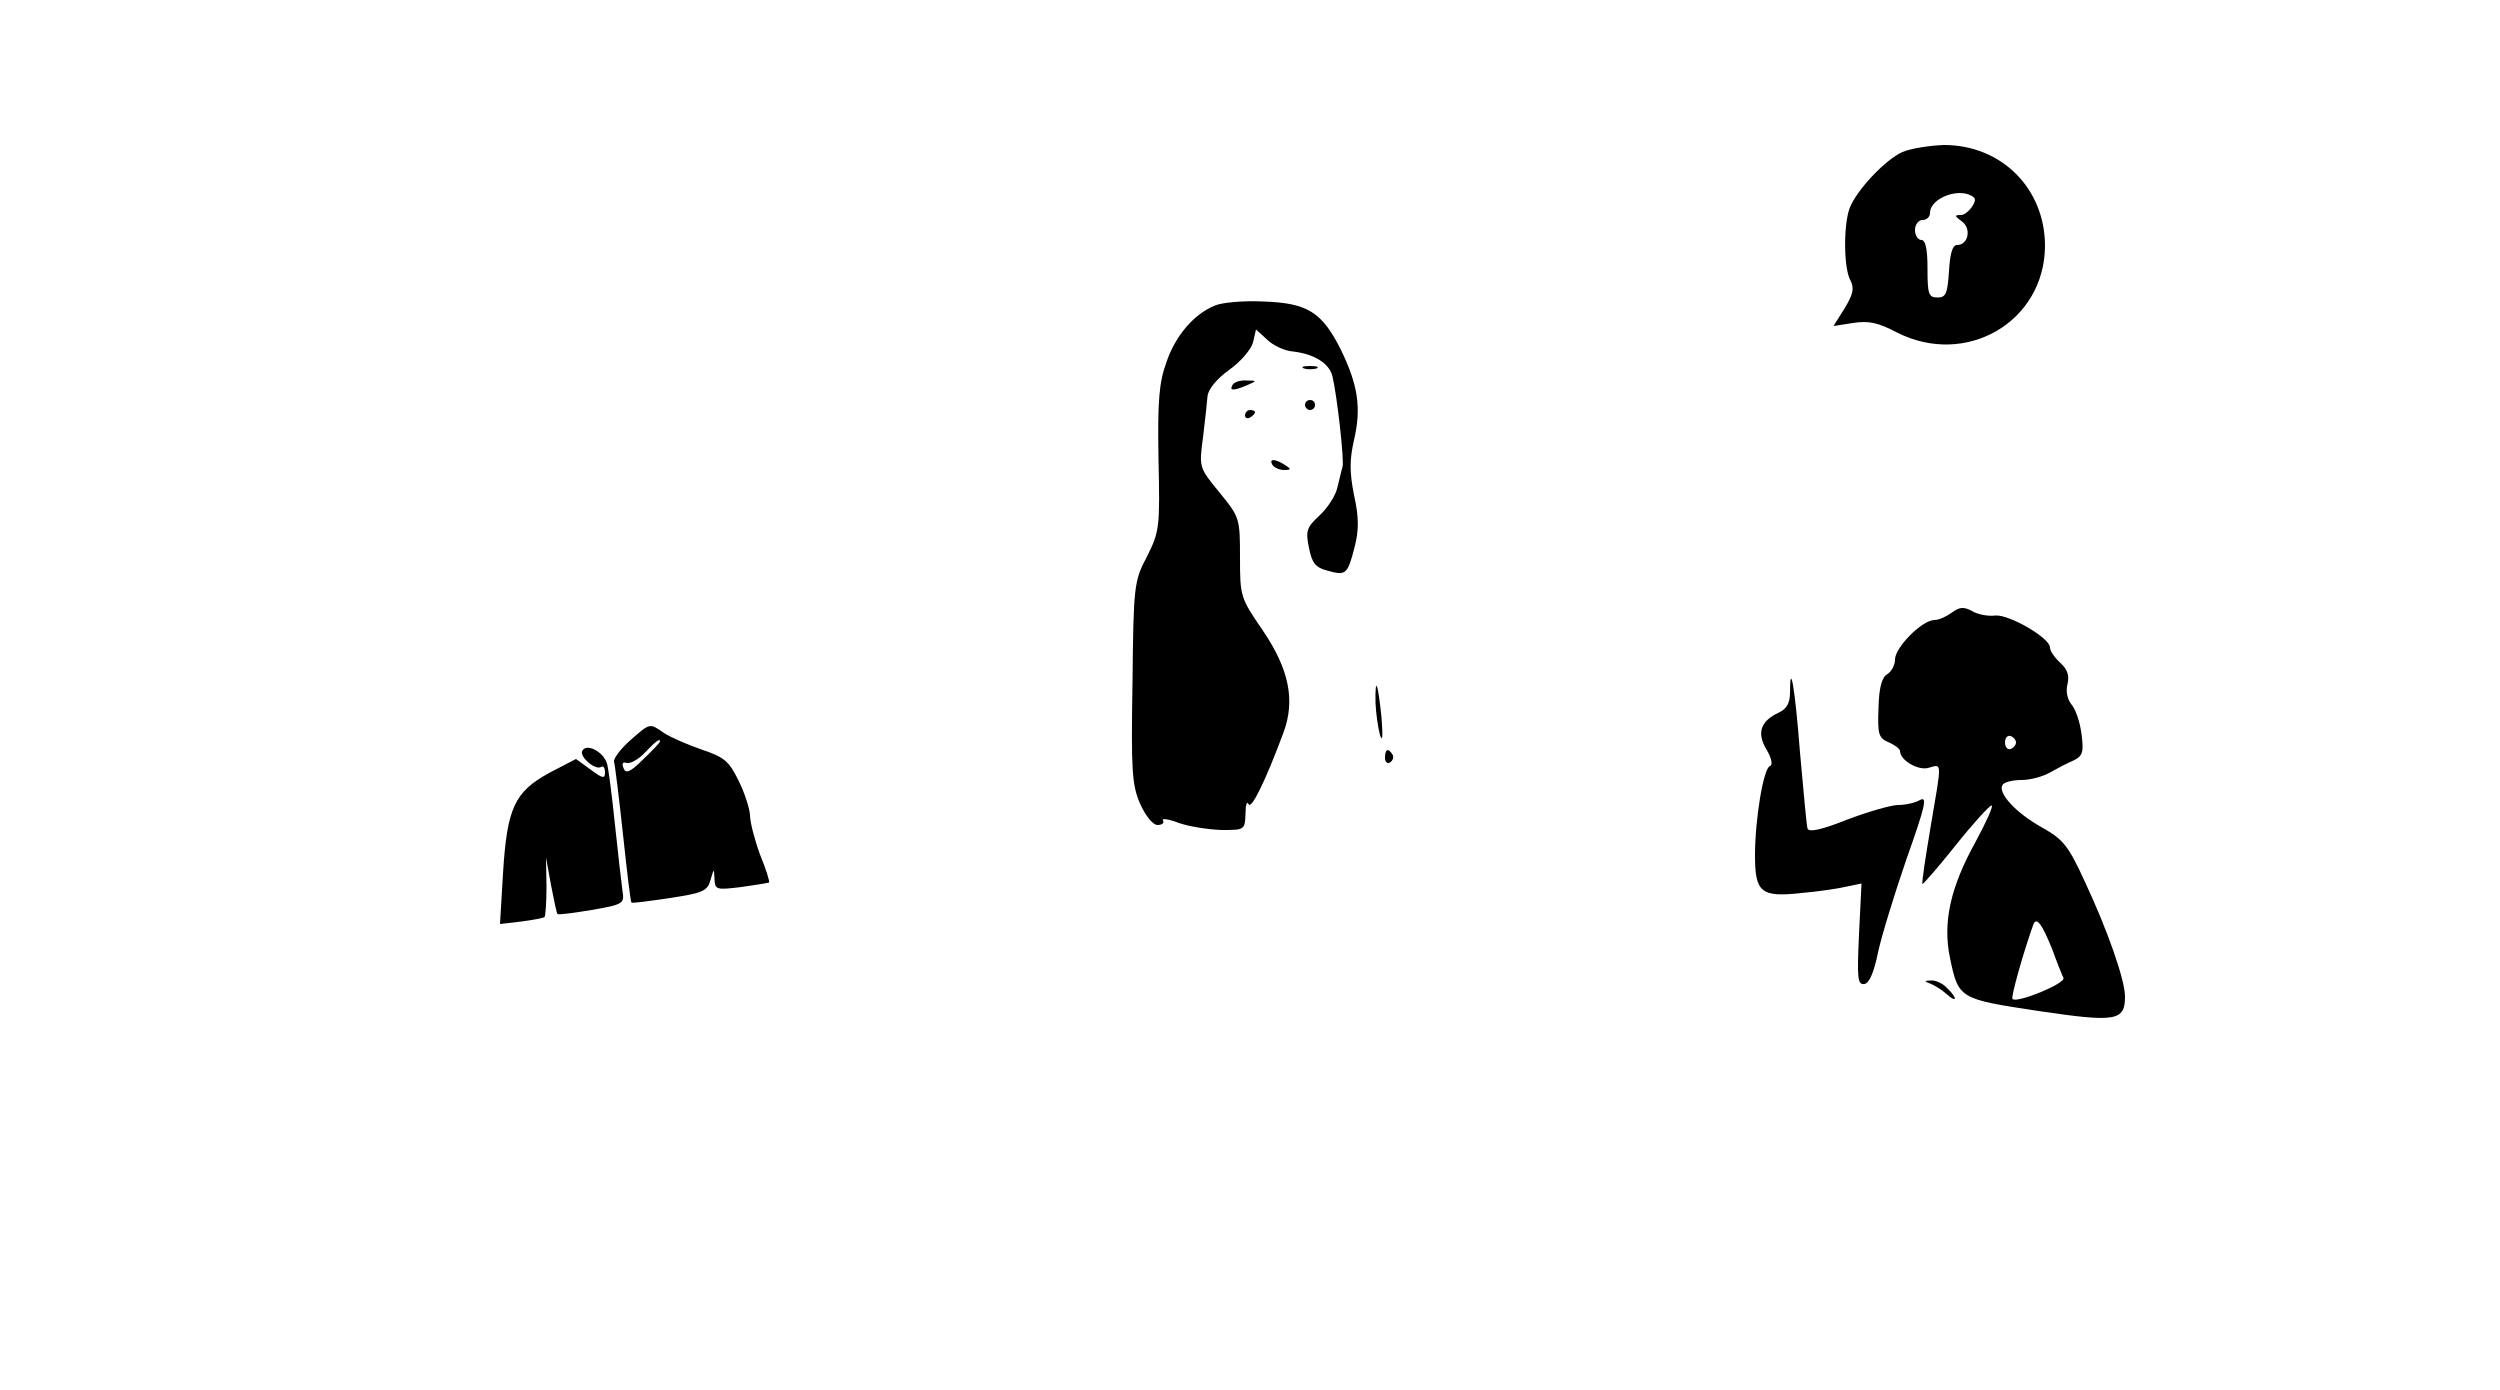 <?xml version="1.0" standalone="no"?>
<!DOCTYPE svg PUBLIC "-//W3C//DTD SVG 20010904//EN"
 "http://www.w3.org/TR/2001/REC-SVG-20010904/DTD/svg10.dtd">
<svg version="1.0" xmlns="http://www.w3.org/2000/svg"
 width="500pt" height="278pt" viewBox="0 0 500 278"
 preserveAspectRatio="xMidYMid meet">

<g transform="translate(0,278) scale(0.1,-0.1)"
fill="#000000" stroke="none">
<path d="M3805 2476 c-34 -15 -92 -76 -106 -113 -12 -33 -12 -120 2 -144 8
-16 5 -28 -12 -56 l-22 -35 39 6 c31 5 50 1 88 -19 138 -70 295 21 296 173 0
115 -87 202 -202 202 -29 -1 -67 -7 -83 -14z m143 -91 c8 -7 -13 -35 -26 -35
-14 0 -13 -2 2 -13 19 -14 13 -47 -10 -47 -9 0 -14 -17 -16 -52 -3 -45 -6 -53
-23 -53 -18 0 -20 7 -20 58 0 39 -4 57 -12 57 -7 0 -13 9 -13 20 0 11 7 20 15
20 8 0 15 6 15 14 0 31 62 53 88 31z"/>
<path d="M2430 2169 c-42 -17 -79 -60 -97 -113 -15 -41 -18 -78 -16 -194 3
-137 2 -145 -23 -195 -26 -49 -27 -58 -29 -252 -3 -176 -1 -205 15 -242 11
-25 26 -43 35 -43 9 0 14 4 11 9 -3 5 11 3 32 -5 20 -7 58 -13 85 -14 46 0 47
0 48 33 0 17 3 26 6 19 5 -13 34 46 70 143 24 65 11 127 -42 205 -44 64 -45
67 -45 145 0 79 -1 81 -41 130 -41 50 -41 50 -33 110 4 33 8 70 9 82 1 14 18
35 43 53 23 16 44 41 48 55 l6 26 22 -20 c12 -12 36 -23 52 -24 43 -5 73 -24
79 -50 9 -38 24 -169 20 -181 -2 -6 -6 -24 -10 -40 -3 -16 -19 -41 -36 -57
-26 -24 -28 -31 -21 -65 6 -30 13 -39 36 -45 38 -11 41 -8 55 46 9 35 9 60 -1
105 -9 46 -9 70 0 110 15 64 8 110 -26 180 -38 76 -67 94 -155 97 -40 2 -83
-2 -97 -8z"/>
<path d="M2608 2043 c6 -2 18 -2 25 0 6 3 1 5 -13 5 -14 0 -19 -2 -12 -5z"/>
<path d="M2465 2010 c-7 -12 2 -12 30 0 19 8 19 9 -2 9 -12 1 -25 -3 -28 -9z"/>
<path d="M2610 1970 c0 -5 5 -10 10 -10 6 0 10 5 10 10 0 6 -4 10 -10 10 -5 0
-10 -4 -10 -10z"/>
<path d="M2490 1949 c0 -5 5 -7 10 -4 6 3 10 8 10 11 0 2 -4 4 -10 4 -5 0 -10
-5 -10 -11z"/>
<path d="M2545 1850 c3 -5 14 -10 23 -10 15 0 15 2 2 10 -20 13 -33 13 -25 0z"/>
<path d="M3904 1555 c-11 -8 -26 -15 -35 -15 -25 0 -79 -55 -79 -79 0 -11 -7
-24 -15 -29 -11 -6 -17 -26 -18 -68 -2 -53 0 -60 21 -69 12 -5 22 -13 22 -17
0 -18 35 -39 56 -34 29 8 28 17 5 -119 -10 -60 -18 -111 -16 -113 1 -1 31 33
66 77 35 44 68 80 72 80 5 1 -10 -32 -32 -73 -50 -90 -66 -161 -51 -232 17
-82 19 -82 177 -106 155 -23 173 -20 173 29 0 33 -35 133 -80 229 -33 72 -43
85 -86 109 -52 29 -89 69 -79 85 3 6 21 10 38 10 18 0 43 7 57 15 14 8 35 19
47 24 18 9 21 16 16 53 -3 24 -12 50 -20 59 -8 10 -12 26 -8 41 4 17 0 29 -14
42 -12 11 -21 24 -21 31 0 19 -81 66 -109 64 -14 -2 -36 2 -47 9 -17 9 -25 8
-40 -3z m128 -260 c0 -5 -5 -11 -11 -13 -6 -2 -11 4 -11 13 0 9 5 15 11 13 6
-2 11 -8 11 -13z m73 -415 c9 -25 19 -50 22 -56 4 -11 -93 -51 -102 -42 -4 3
23 97 41 147 6 19 17 6 39 -49z"/>
<path d="M3580 1394 c0 -20 -7 -32 -22 -39 -37 -17 -45 -41 -25 -74 10 -17 13
-31 7 -33 -13 -4 -30 -106 -30 -179 0 -74 12 -84 93 -75 34 3 75 9 91 13 l29
6 -5 -102 c-4 -88 -3 -101 11 -99 10 2 19 24 27 63 7 33 33 117 57 187 38 107
42 126 27 118 -10 -6 -30 -10 -44 -10 -13 0 -59 -13 -101 -29 -53 -21 -77 -26
-80 -18 -2 7 -8 75 -15 152 -10 129 -20 187 -20 119z"/>
<path d="M2751 1374 c1 -21 5 -50 9 -64 5 -16 6 -2 3 35 -7 69 -13 86 -12 29z"/>
<path d="M1260 1299 c-19 -17 -33 -36 -32 -42 2 -7 10 -72 18 -146 8 -74 15
-135 17 -136 1 -2 36 3 77 9 66 10 75 14 81 36 7 24 7 24 8 2 1 -22 4 -22 54
-16 28 4 53 8 55 9 2 1 -6 27 -18 56 -11 30 -20 65 -20 79 -1 14 -11 45 -23
69 -19 39 -29 47 -74 62 -29 10 -63 25 -75 33 -29 20 -27 21 -68 -15z m60 -2
c0 -2 -15 -18 -34 -36 -26 -26 -35 -29 -39 -17 -4 9 -1 13 6 10 7 -2 24 7 37
21 22 23 30 29 30 22z"/>
<path d="M1165 1279 c-8 -11 25 -40 37 -33 5 3 8 -2 8 -11 0 -13 -5 -12 -29 6
l-29 21 -54 -28 c-69 -38 -84 -70 -92 -201 l-6 -101 43 5 c23 3 44 7 46 9 2 2
4 29 4 61 l-1 58 10 -55 c6 -30 11 -56 13 -58 1 -2 32 2 68 8 64 11 66 13 62
38 -2 15 -9 74 -15 132 -6 58 -13 113 -16 123 -7 23 -40 41 -49 26z"/>
<path d="M2770 1264 c0 -8 5 -12 10 -9 6 4 8 11 5 16 -9 14 -15 11 -15 -7z"/>
<path d="M3860 813 c8 -3 23 -12 33 -21 21 -19 23 -9 1 12 -8 9 -23 16 -32 15
-14 0 -14 -2 -2 -6z"/>
</g>
</svg>
